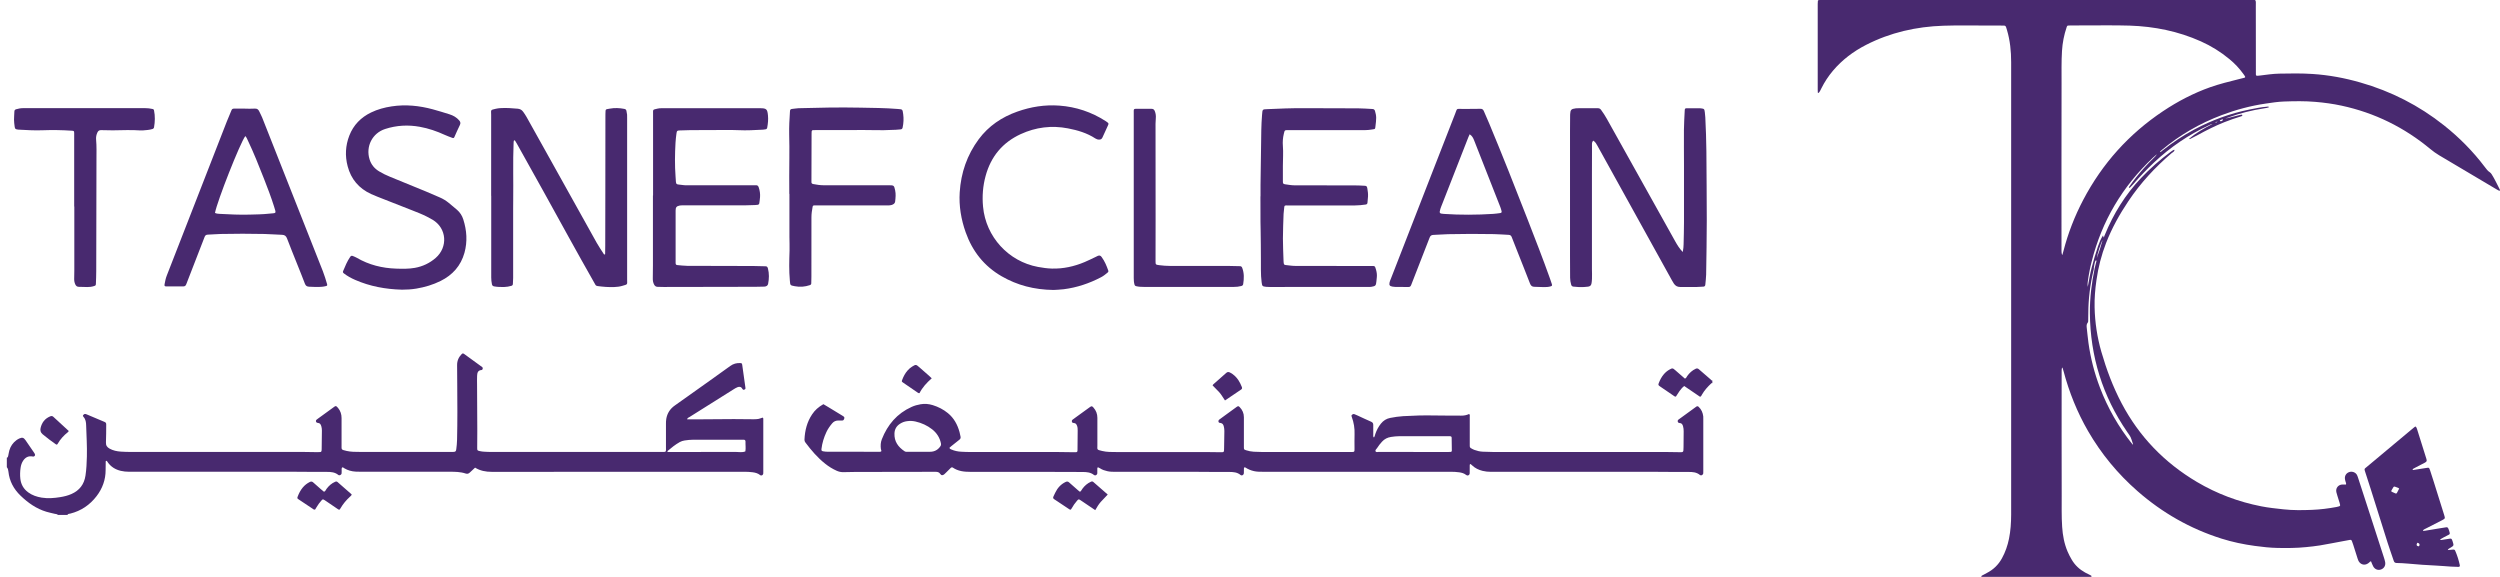 <svg width="208" height="48" viewBox="0 0 208 48" fill="none" xmlns="http://www.w3.org/2000/svg">
<path d="M151.355 0C151.489 0 151.623 0.002 151.757 0.002C163.709 0.002 175.664 0.002 187.616 0.002C187.675 0.048 187.684 0.114 187.686 0.182C187.686 0.316 187.684 0.45 187.684 0.584C187.684 2.388 187.686 4.195 187.689 5.999C187.689 6.32 187.653 6.331 188.029 6.285C188.561 6.219 189.09 6.138 189.626 6.127C190.554 6.107 191.483 6.094 192.408 6.155C193.757 6.243 195.08 6.489 196.378 6.862C198.938 7.593 201.262 8.778 203.345 10.433C204.624 11.45 205.762 12.602 206.746 13.906C206.867 14.066 206.983 14.229 207.159 14.338C207.221 14.378 207.271 14.444 207.311 14.507C207.574 14.918 207.772 15.364 207.996 15.796C208.003 15.809 207.999 15.833 207.992 15.849C207.974 15.882 207.941 15.873 207.917 15.864C207.865 15.84 207.814 15.813 207.766 15.785C206.155 14.83 204.545 13.873 202.934 12.918C202.679 12.767 202.44 12.593 202.211 12.405C200.041 10.6 197.58 9.386 194.818 8.791C194.1 8.636 193.37 8.537 192.634 8.475C191.775 8.401 190.914 8.414 190.055 8.445C189.539 8.462 189.027 8.541 188.517 8.616C187.254 8.8 186.03 9.129 184.839 9.579C183.026 10.264 181.372 11.223 179.882 12.462C179.816 12.517 179.742 12.563 179.702 12.655C179.801 12.65 179.852 12.576 179.913 12.527C180.752 11.86 181.642 11.267 182.589 10.763C184.033 9.996 185.549 9.437 187.152 9.112C187.64 9.013 188.126 8.914 188.622 8.875C188.668 8.87 188.717 8.857 188.759 8.892C188.763 8.897 188.765 8.903 188.776 8.923C188.651 8.976 188.519 8.991 188.389 9.011C187.377 9.167 186.388 9.413 185.423 9.762C185.344 9.79 185.265 9.821 185.188 9.854C185.171 9.86 185.158 9.874 185.162 9.869C185.553 9.77 185.966 9.663 186.379 9.56C186.425 9.549 186.471 9.542 186.52 9.538C186.533 9.538 186.553 9.557 186.559 9.573C186.566 9.588 186.564 9.615 186.553 9.626C186.515 9.672 186.456 9.68 186.401 9.698C185.946 9.841 185.494 9.994 185.05 10.172C184.305 10.471 183.587 10.831 182.884 11.217C182.675 11.331 182.459 11.439 182.249 11.548C182.216 11.566 182.183 11.59 182.128 11.553C182.721 11.046 183.389 10.673 184.077 10.317C183.969 10.324 183.881 10.376 183.789 10.418C182.093 11.206 180.57 12.246 179.208 13.526C178.608 14.09 178.039 14.683 177.503 15.306C177.422 15.401 177.334 15.489 177.248 15.576C177.222 15.603 177.186 15.618 177.154 15.64C177.085 15.572 177.154 15.533 177.178 15.495C177.536 14.975 177.931 14.483 178.353 14.016C178.641 13.695 178.935 13.383 179.247 13.087C179.326 13.01 179.401 12.929 179.456 12.828C179.344 12.927 179.23 13.021 179.122 13.122C176.587 15.511 174.877 18.382 174.027 21.76C173.886 22.315 173.777 22.877 173.702 23.446C173.686 23.567 173.676 23.689 173.702 23.869C173.812 23.294 173.895 22.772 174.029 22.261C174.183 21.67 174.35 21.082 174.55 20.504C174.66 20.191 174.783 19.879 174.965 19.596C175.027 19.637 174.974 19.708 175.025 19.752C175.075 19.734 175.057 19.679 175.077 19.644C175.097 19.611 175.108 19.574 175.123 19.539C175.842 17.778 176.828 16.189 178.14 14.808C178.891 14.016 179.707 13.293 180.585 12.644C180.829 12.464 180.922 12.429 180.915 12.488C180.9 12.631 180.761 12.67 180.673 12.747C179.298 13.919 178.085 15.236 177.079 16.74C176.343 17.837 175.703 18.988 175.224 20.221C174.836 21.222 174.572 22.254 174.423 23.319C174.317 24.067 174.253 24.818 174.271 25.573C174.299 26.831 174.486 28.062 174.833 29.272C175.26 30.753 175.798 32.189 176.519 33.554C177.982 36.329 180.082 38.495 182.78 40.096C184.448 41.084 186.239 41.753 188.139 42.126C188.75 42.247 189.367 42.308 189.985 42.376C190.778 42.464 191.569 42.451 192.362 42.42C193.049 42.392 193.733 42.306 194.409 42.179C194.484 42.166 194.559 42.146 194.631 42.122C194.678 42.106 194.708 42.065 194.697 42.01C194.686 41.955 194.673 41.898 194.656 41.843C194.592 41.632 194.524 41.424 194.46 41.215C194.431 41.123 194.401 41.033 194.383 40.941C194.317 40.611 194.537 40.331 194.875 40.311C194.979 40.304 195.082 40.311 195.189 40.311C195.218 40.201 195.154 40.118 195.137 40.03C195.119 39.946 195.093 39.865 195.093 39.777C195.093 39.525 195.253 39.323 195.506 39.262C195.732 39.207 195.989 39.312 196.097 39.512C196.136 39.586 196.165 39.67 196.191 39.751C196.528 40.785 196.864 41.819 197.2 42.855C197.58 44.025 197.958 45.197 198.336 46.367C198.377 46.494 198.417 46.622 198.443 46.753C198.5 47.034 198.366 47.28 198.112 47.377C197.857 47.473 197.591 47.377 197.452 47.124C197.38 46.993 197.329 46.846 197.272 46.709C197.198 46.696 197.167 46.753 197.13 46.788C197.059 46.857 196.98 46.909 196.89 46.942C196.67 47.023 196.446 46.958 196.297 46.773C196.222 46.681 196.185 46.573 196.15 46.466C196.029 46.084 195.908 45.702 195.787 45.32C195.754 45.221 195.721 45.12 195.682 45.024C195.642 44.925 195.605 44.905 195.508 44.92C195.319 44.951 195.132 44.989 194.943 45.024C194.304 45.142 193.667 45.27 193.028 45.377C192.641 45.441 192.25 45.48 191.861 45.52C191.07 45.601 190.277 45.603 189.481 45.588C188.849 45.575 188.222 45.504 187.598 45.419C186.658 45.291 185.735 45.098 184.83 44.813C182.224 43.99 179.902 42.664 177.846 40.866C176.196 39.424 174.825 37.76 173.728 35.868C172.819 34.296 172.151 32.626 171.685 30.874C171.661 30.782 171.632 30.692 171.604 30.602C171.601 30.593 171.59 30.589 171.579 30.58C171.525 30.666 171.536 30.762 171.529 30.854C171.522 30.94 171.529 31.026 171.529 31.111C171.529 34.474 171.52 37.837 171.533 41.198C171.538 42.076 171.511 42.956 171.571 43.832C171.617 44.541 171.744 45.232 172.023 45.891C172.12 46.119 172.236 46.339 172.362 46.554C172.632 47.021 173.012 47.375 173.482 47.634C173.634 47.717 173.788 47.789 173.941 47.868C173.974 47.886 174.018 47.904 174.016 47.943C174.009 48.009 173.948 47.996 173.904 47.998C173.827 48.002 173.75 47.998 173.676 47.998C170.835 47.998 167.994 47.998 165.153 47.998C165.052 47.998 164.949 47.994 164.848 47.992C164.837 47.912 164.889 47.893 164.927 47.873C165.052 47.803 165.177 47.735 165.305 47.671C165.849 47.394 166.267 46.986 166.561 46.453C166.843 45.939 167.034 45.39 167.15 44.815C167.284 44.157 167.324 43.492 167.328 42.822C167.328 42.745 167.328 42.668 167.328 42.594C167.328 30.119 167.328 17.642 167.328 5.167C167.328 4.265 167.24 3.376 166.983 2.507C166.858 2.081 166.891 2.131 166.478 2.127C165.454 2.118 164.43 2.116 163.408 2.118C162.835 2.118 162.262 2.12 161.688 2.14C159.432 2.215 157.276 2.702 155.259 3.734C154.203 4.274 153.267 4.978 152.498 5.889C152.12 6.337 151.801 6.822 151.54 7.347C151.476 7.474 151.421 7.608 151.324 7.716C151.316 7.727 151.292 7.727 151.274 7.729C151.252 7.729 151.241 7.716 151.241 7.692C151.241 7.615 151.234 7.54 151.234 7.463C151.234 5.084 151.234 2.707 151.234 0.327C151.234 0.241 151.237 0.156 151.248 0.07C151.256 0.011 151.309 0.007 151.357 0.009L151.355 0ZM174.209 22.258C174.218 22.335 174.201 22.41 174.183 22.484C173.902 23.659 173.752 24.849 173.746 26.058C173.746 26.249 173.741 26.44 173.739 26.631C173.739 26.708 173.746 26.785 173.693 26.851C173.596 26.973 173.599 27.116 173.616 27.261C173.665 27.687 173.702 28.117 173.761 28.541C173.941 29.812 174.258 31.047 174.715 32.248C175.365 33.958 176.264 35.523 177.408 36.952C177.424 36.972 177.441 36.998 177.472 36.968C177.241 36.261 177.312 36.419 176.987 35.945C174.934 32.962 173.908 29.66 173.878 26.045C173.867 24.778 174.027 23.532 174.282 22.296C174.33 22.105 174.379 21.916 174.425 21.725C174.431 21.699 174.423 21.663 174.392 21.663C174.372 21.663 174.341 21.692 174.332 21.714C174.26 21.89 174.247 22.078 174.207 22.263L174.209 22.258ZM171.586 21.213C171.621 21.086 171.652 20.987 171.678 20.889C172.061 19.402 172.614 17.982 173.326 16.626C174.915 13.605 177.127 11.142 179.968 9.248C181.196 8.429 182.497 7.749 183.892 7.255C184.659 6.985 185.448 6.792 186.234 6.594C186.392 6.555 186.548 6.517 186.706 6.476C186.816 6.447 186.825 6.416 186.761 6.315C186.726 6.258 186.687 6.203 186.647 6.151C186.315 5.69 185.929 5.281 185.491 4.921C184.766 4.32 183.973 3.826 183.114 3.442C181.231 2.599 179.247 2.199 177.191 2.131C176.56 2.112 175.93 2.109 175.297 2.109C174.313 2.109 173.326 2.114 172.342 2.118C172.276 2.118 172.208 2.118 172.142 2.123C171.993 2.129 171.993 2.129 171.942 2.272C171.727 2.909 171.599 3.563 171.558 4.232C171.503 5.119 171.525 6.008 171.522 6.897C171.511 11.483 171.516 16.068 171.516 20.654C171.516 20.73 171.511 20.807 171.516 20.882C171.525 20.985 171.516 21.09 171.577 21.218L171.586 21.213ZM174.937 19.969C174.783 20.224 174.502 21.106 174.453 21.475C174.647 20.959 174.789 20.496 174.937 19.969ZM184.496 10.106C184.435 10.133 184.373 10.159 184.283 10.196C184.402 10.216 184.459 10.165 184.496 10.106ZM184.949 9.972C184.949 9.972 184.949 9.948 184.947 9.946C184.931 9.937 184.911 9.922 184.898 9.926C184.846 9.942 184.795 9.964 184.744 9.986C184.712 10.001 184.676 10.027 184.701 10.067C184.709 10.082 184.749 10.086 184.775 10.086C184.857 10.086 184.911 10.04 184.949 9.972Z" fill="#48296F"/>
<path d="M200.948 35.478C201.05 35.529 201.072 35.622 201.103 35.714C201.287 36.308 201.476 36.902 201.662 37.496C201.734 37.723 201.81 37.951 201.877 38.182C201.927 38.355 201.91 38.397 201.758 38.489C201.669 38.542 201.573 38.584 201.48 38.633C201.287 38.732 201.092 38.831 200.901 38.935C200.838 38.971 200.764 38.995 200.723 39.068C200.753 39.127 200.803 39.101 200.842 39.094C201.179 39.043 201.515 38.993 201.849 38.937C202.09 38.898 202.099 38.893 202.181 39.127C202.285 39.425 202.379 39.728 202.472 40.03C202.769 40.971 203.064 41.911 203.357 42.854C203.444 43.134 203.44 43.145 203.19 43.278C202.754 43.505 202.313 43.724 201.875 43.951C201.775 44.002 201.667 44.039 201.589 44.125C201.6 44.189 201.645 44.163 201.673 44.165C201.702 44.167 201.73 44.163 201.758 44.158C202.157 44.092 202.559 44.026 202.958 43.96C203.145 43.929 203.331 43.902 203.518 43.871C203.605 43.856 203.663 43.887 203.698 43.971C203.72 44.024 203.744 44.077 203.761 44.132C203.876 44.483 203.833 44.434 203.585 44.569C203.399 44.673 203.199 44.757 203.025 44.876C203.04 44.949 203.086 44.931 203.116 44.927C203.351 44.891 203.583 44.854 203.815 44.818C203.935 44.801 203.967 44.818 204.015 44.924C204.034 44.969 204.05 45.013 204.063 45.059C204.167 45.395 204.167 45.392 203.878 45.573C203.802 45.622 203.702 45.644 203.655 45.766C203.817 45.75 203.965 45.739 204.11 45.724C204.184 45.717 204.236 45.741 204.269 45.814C204.438 46.2 204.564 46.602 204.655 47.015C204.677 47.112 204.638 47.165 204.54 47.165C204.332 47.165 204.126 47.154 203.917 47.141C203.522 47.117 203.127 47.077 202.73 47.059C201.927 47.024 201.129 46.964 200.33 46.891C200.02 46.863 199.709 46.845 199.397 46.841C199.256 46.838 199.195 46.774 199.156 46.653C198.989 46.154 198.809 45.657 198.65 45.156C198.177 43.668 197.713 42.178 197.244 40.69C197.092 40.207 196.936 39.723 196.777 39.242C196.695 38.993 196.717 39.015 196.877 38.88C197.643 38.24 198.409 37.6 199.175 36.959C199.716 36.509 200.254 36.056 200.794 35.606C200.844 35.564 200.899 35.527 200.948 35.487V35.478ZM199.614 40.646C199.573 40.62 199.551 40.597 199.527 40.591C199.097 40.443 199.225 40.392 198.978 40.79C198.937 40.856 198.948 40.893 199.013 40.924C199.106 40.968 199.202 41.006 199.295 41.05C199.36 41.081 199.403 41.052 199.432 40.997C199.488 40.889 199.544 40.779 199.612 40.648L199.614 40.646ZM201.144 45.152C201.124 45.174 201.107 45.185 201.098 45.2C201.031 45.35 201.053 45.404 201.194 45.45C201.209 45.454 201.231 45.456 201.244 45.45C201.32 45.41 201.33 45.264 201.259 45.214C201.222 45.187 201.179 45.172 201.142 45.152H201.144Z" fill="#48296F"/>
<path d="M6.172 17.179C6.172 15.208 6.172 13.237 6.172 11.264C6.172 11.203 6.172 11.142 6.172 11.084C6.167 10.893 6.161 10.888 5.965 10.874C5.151 10.819 4.334 10.808 3.518 10.838C2.858 10.863 2.199 10.822 1.539 10.786C1.515 10.786 1.493 10.78 1.468 10.777C1.283 10.752 1.247 10.725 1.219 10.531C1.192 10.341 1.17 10.15 1.167 9.956C1.167 9.73 1.189 9.5 1.197 9.274C1.2 9.174 1.247 9.119 1.338 9.091C1.534 9.033 1.733 8.997 1.94 8.997C3.308 9.003 4.677 8.997 6.045 8.997C8.051 8.997 10.054 8.997 12.06 8.997C12.278 8.997 12.491 9.019 12.703 9.069C12.769 9.086 12.805 9.124 12.816 9.191C12.91 9.658 12.899 10.122 12.816 10.589C12.802 10.669 12.755 10.711 12.678 10.736C12.424 10.813 12.159 10.827 11.897 10.849C11.825 10.855 11.754 10.857 11.682 10.852C10.915 10.794 10.148 10.838 9.378 10.844C9.055 10.844 8.73 10.838 8.407 10.827C8.25 10.822 8.161 10.896 8.101 11.029C8.012 11.22 7.977 11.416 7.996 11.626C8.046 12.165 8.026 12.707 8.026 13.248C8.023 16.35 8.015 19.451 8.007 22.552C8.007 22.9 7.993 23.249 7.979 23.597C7.974 23.743 7.957 23.757 7.822 23.801C7.637 23.862 7.447 23.884 7.254 23.882C7.025 23.882 6.798 23.862 6.569 23.865C6.412 23.865 6.324 23.79 6.263 23.66C6.197 23.517 6.169 23.365 6.172 23.204C6.178 22.964 6.183 22.723 6.183 22.483C6.183 20.717 6.183 18.948 6.183 17.181H6.172V17.179Z" fill="#48296F"/>
<path d="M0.557 38.083C0.648 38.075 0.667 38.003 0.681 37.934C0.714 37.782 0.736 37.624 0.777 37.475C0.877 37.13 1.07 36.845 1.36 36.629C1.437 36.571 1.52 36.521 1.605 36.483C1.853 36.372 1.969 36.405 2.124 36.626C2.364 36.972 2.601 37.318 2.838 37.666C2.872 37.715 2.902 37.768 2.916 37.826C2.938 37.912 2.83 38.006 2.745 37.986C2.402 37.909 2.127 38.025 1.922 38.335C1.807 38.509 1.746 38.705 1.715 38.907C1.669 39.216 1.658 39.529 1.693 39.841C1.749 40.308 1.964 40.681 2.342 40.961C2.678 41.209 3.062 41.336 3.47 41.403C3.986 41.486 4.499 41.444 5.013 41.361C5.333 41.309 5.647 41.234 5.945 41.101C6.613 40.806 7.002 40.297 7.112 39.57C7.192 39.045 7.214 38.517 7.228 37.989C7.25 37.124 7.195 36.259 7.168 35.394C7.159 35.137 7.134 34.891 6.95 34.689C6.908 34.645 6.875 34.589 6.925 34.529C6.972 34.473 7.03 34.429 7.11 34.443C7.145 34.448 7.179 34.462 7.212 34.476C7.708 34.686 8.205 34.902 8.704 35.106C8.817 35.153 8.837 35.219 8.837 35.327C8.829 35.819 8.84 36.314 8.815 36.806C8.801 37.066 8.914 37.212 9.118 37.326C9.408 37.486 9.725 37.552 10.051 37.575C10.338 37.594 10.627 37.602 10.914 37.602C15.696 37.602 20.475 37.602 25.256 37.602C25.64 37.602 26.023 37.613 26.41 37.619C26.492 37.619 26.578 37.619 26.661 37.608C26.71 37.602 26.744 37.563 26.752 37.511C26.76 37.464 26.763 37.417 26.763 37.367C26.768 36.85 26.777 36.334 26.782 35.817C26.782 35.695 26.766 35.576 26.733 35.46C26.688 35.311 26.622 35.192 26.445 35.186C26.412 35.186 26.377 35.17 26.346 35.153C26.277 35.112 26.263 34.985 26.321 34.932C26.357 34.899 26.396 34.874 26.434 34.844C26.873 34.526 27.312 34.211 27.748 33.89C27.911 33.771 27.949 33.724 28.129 33.945C28.327 34.186 28.418 34.465 28.418 34.78C28.418 35.465 28.418 36.151 28.418 36.837C28.418 36.883 28.418 36.933 28.418 36.98C28.427 37.417 28.338 37.403 28.843 37.519C29.199 37.599 29.558 37.599 29.919 37.599C32.069 37.602 34.221 37.599 36.37 37.599C36.814 37.599 37.259 37.599 37.703 37.599C37.888 37.599 37.94 37.558 37.962 37.376C37.995 37.113 38.023 36.85 38.028 36.585C38.064 35.045 38.056 33.506 38.042 31.966C38.037 31.438 38.034 30.908 38.031 30.38C38.028 30.023 38.155 29.725 38.404 29.47C38.481 29.39 38.528 29.385 38.624 29.454C39.121 29.813 39.618 30.172 40.111 30.535C40.205 30.604 40.175 30.775 40.059 30.786C39.745 30.814 39.706 31.032 39.695 31.27C39.684 31.521 39.689 31.776 39.692 32.027C39.698 33.301 39.706 34.575 39.711 35.852C39.711 36.322 39.703 36.789 39.703 37.259C39.703 37.483 39.706 37.483 39.938 37.536C40.15 37.586 40.368 37.583 40.583 37.597C40.702 37.605 40.823 37.602 40.945 37.602C45.616 37.602 50.29 37.602 54.961 37.602C55.477 37.602 55.405 37.649 55.408 37.165C55.411 36.541 55.408 35.913 55.408 35.289C55.408 35.145 55.408 34.998 55.433 34.858C55.51 34.385 55.75 34.014 56.148 33.735C57.13 33.044 58.107 32.345 59.086 31.648C59.643 31.25 60.203 30.855 60.755 30.452C61.012 30.264 61.291 30.189 61.6 30.208C61.71 30.214 61.735 30.236 61.754 30.363C61.826 30.875 61.898 31.386 61.969 31.9C61.989 32.03 62.008 32.163 62.025 32.292C62.03 32.345 62.005 32.384 61.958 32.406C61.9 32.433 61.834 32.45 61.795 32.392C61.735 32.301 61.68 32.201 61.561 32.187C61.423 32.171 61.304 32.234 61.188 32.298C61.147 32.32 61.106 32.348 61.064 32.373C59.834 33.144 58.603 33.918 57.373 34.692C57.295 34.739 57.191 34.764 57.166 34.891C57.37 34.891 57.571 34.891 57.77 34.891C58.863 34.882 59.955 34.871 61.048 34.868C61.6 34.868 62.151 34.88 62.706 34.882C62.839 34.882 62.971 34.877 63.101 34.855C63.217 34.833 63.327 34.783 63.446 34.744C63.526 34.783 63.506 34.86 63.506 34.929C63.506 36.372 63.506 37.815 63.506 39.261C63.506 39.308 63.506 39.357 63.503 39.404C63.487 39.534 63.343 39.609 63.241 39.526C63.056 39.374 62.839 39.321 62.609 39.291C62.383 39.261 62.154 39.252 61.928 39.252C54.925 39.252 47.923 39.252 40.92 39.258C40.412 39.258 39.946 39.169 39.527 38.907C39.38 39.042 39.24 39.172 39.102 39.302C39 39.399 38.9 39.449 38.748 39.399C38.31 39.252 37.855 39.249 37.397 39.249C34.935 39.255 32.471 39.252 30.01 39.249C29.867 39.249 29.723 39.249 29.577 39.239C29.249 39.219 28.94 39.133 28.656 38.965C28.598 38.929 28.545 38.865 28.46 38.893C28.399 38.99 28.435 39.1 28.427 39.205C28.421 39.266 28.427 39.327 28.421 39.385C28.404 39.509 28.242 39.592 28.148 39.515C27.866 39.283 27.535 39.261 27.196 39.261C26.465 39.258 25.731 39.258 25 39.255C24.843 39.255 24.688 39.249 24.531 39.249C19.931 39.249 15.329 39.249 10.729 39.249C10.501 39.249 10.277 39.227 10.051 39.175C9.601 39.067 9.231 38.843 8.964 38.459C8.931 38.412 8.909 38.351 8.842 38.337C8.782 38.359 8.795 38.412 8.795 38.456C8.79 38.672 8.784 38.89 8.787 39.106C8.79 39.918 8.522 40.645 8.034 41.281C7.477 42.008 6.751 42.503 5.857 42.729C5.771 42.752 5.658 42.732 5.609 42.84H4.817C4.745 42.76 4.643 42.771 4.552 42.749C4.32 42.691 4.083 42.647 3.857 42.577C3.023 42.326 2.334 41.839 1.713 41.242C1.139 40.69 0.783 40.032 0.7 39.233C0.686 39.1 0.661 38.973 0.568 38.871V38.078L0.557 38.083ZM55.524 37.53C55.532 37.555 55.543 37.58 55.552 37.605H55.907C57.684 37.605 59.461 37.608 61.238 37.602C61.495 37.602 61.76 37.663 62.014 37.555C62.063 37.282 62.014 37.005 62.025 36.731C62.025 36.72 62.025 36.707 62.019 36.696C62.008 36.626 61.964 36.59 61.898 36.588C61.815 36.582 61.729 36.585 61.647 36.585C60.325 36.585 59.003 36.585 57.684 36.585C57.444 36.585 57.204 36.61 56.967 36.646C56.824 36.668 56.686 36.707 56.559 36.779C56.181 36.989 55.852 37.259 55.524 37.536V37.53Z" fill="#48296F"/>
<path d="M142.469 31.878C142.434 31.859 142.406 31.87 142.378 31.897C142.08 32.176 141.805 32.478 141.6 32.837C141.567 32.898 141.545 32.972 141.446 33.014C141.015 32.721 140.571 32.42 140.127 32.116C139.812 32.362 139.636 32.691 139.434 32.997C139.332 33.008 139.274 32.942 139.208 32.898C138.841 32.649 138.474 32.398 138.107 32.146C137.958 32.044 137.953 32.016 138.019 31.848C138.121 31.59 138.251 31.347 138.433 31.134C138.568 30.977 138.723 30.847 138.905 30.747C139.147 30.615 139.164 30.615 139.377 30.797C139.65 31.032 139.92 31.27 140.185 31.502C140.301 31.463 140.326 31.358 140.378 31.284C140.563 31.027 140.789 30.817 141.082 30.681C141.181 30.634 141.261 30.648 141.344 30.72C141.669 31.005 141.995 31.287 142.323 31.568C142.365 31.604 142.395 31.668 142.467 31.657V31.872L142.469 31.878Z" fill="#48296F"/>
<path d="M114.316 36.397C114.382 36.303 114.396 36.195 114.429 36.099C114.537 35.789 114.686 35.504 114.892 35.247C115.097 34.993 115.351 34.83 115.673 34.769C116.026 34.703 116.382 34.645 116.744 34.625C117.607 34.573 118.471 34.548 119.335 34.567C120.08 34.584 120.825 34.573 121.57 34.581C121.801 34.584 122.022 34.545 122.232 34.443C122.315 34.517 122.284 34.606 122.284 34.681C122.284 35.413 122.284 36.148 122.284 36.881C122.284 36.964 122.284 37.049 122.284 37.132C122.284 37.196 122.317 37.251 122.37 37.282C122.464 37.334 122.557 37.392 122.657 37.428C122.883 37.511 123.117 37.569 123.357 37.58C123.644 37.594 123.934 37.605 124.221 37.605C128.989 37.605 133.759 37.605 138.527 37.605C138.9 37.605 139.272 37.616 139.645 37.621C139.727 37.621 139.813 37.621 139.896 37.621C140.009 37.616 140.047 37.58 140.059 37.472C140.067 37.375 140.07 37.279 140.07 37.185C140.075 36.751 140.075 36.32 140.081 35.886C140.081 35.739 140.07 35.598 140.028 35.457C139.984 35.305 139.912 35.195 139.733 35.195C139.711 35.195 139.686 35.186 139.664 35.178C139.576 35.134 139.554 34.998 139.623 34.932C139.631 34.924 139.642 34.918 139.65 34.91C140.147 34.551 140.641 34.191 141.137 33.829C141.212 33.777 141.273 33.799 141.33 33.851C141.559 34.067 141.675 34.338 141.711 34.647C141.719 34.73 141.714 34.816 141.714 34.899C141.714 36.306 141.714 37.713 141.714 39.122C141.714 39.205 141.719 39.291 141.711 39.374C141.697 39.518 141.532 39.603 141.422 39.509C141.148 39.285 140.828 39.266 140.503 39.266C139.772 39.261 139.038 39.263 138.306 39.261C138.149 39.261 137.995 39.255 137.837 39.255C133.238 39.255 128.636 39.255 124.036 39.255C123.807 39.255 123.584 39.233 123.357 39.178C123.024 39.097 122.726 38.954 122.477 38.716C122.436 38.675 122.389 38.639 122.35 38.603C122.262 38.633 122.284 38.702 122.281 38.758C122.279 38.962 122.284 39.166 122.279 39.371C122.273 39.537 122.108 39.617 121.978 39.512C121.81 39.379 121.619 39.327 121.415 39.297C121.175 39.263 120.938 39.252 120.698 39.252C115.486 39.252 110.271 39.252 105.059 39.252C104.819 39.252 104.579 39.252 104.342 39.2C104.079 39.142 103.839 39.042 103.616 38.896C103.555 38.857 103.497 38.893 103.495 38.965C103.492 39.097 103.495 39.23 103.489 39.363C103.481 39.515 103.323 39.609 103.21 39.515C102.937 39.288 102.617 39.269 102.292 39.266C101.56 39.261 100.826 39.263 100.095 39.261C99.938 39.261 99.784 39.255 99.626 39.255C97.356 39.255 95.085 39.255 92.817 39.255C92.588 39.255 92.361 39.255 92.135 39.203C91.923 39.153 91.716 39.092 91.534 38.97C91.274 38.799 91.296 38.912 91.296 39.122C91.296 39.205 91.299 39.291 91.296 39.374C91.285 39.52 91.128 39.606 91.01 39.512C90.736 39.294 90.416 39.272 90.088 39.269C89.343 39.263 88.601 39.263 87.856 39.263C87.676 39.263 87.494 39.258 87.315 39.258C85.116 39.258 82.92 39.252 80.721 39.258C80.207 39.258 79.714 39.203 79.278 38.907C79.203 38.857 79.142 38.89 79.087 38.945C78.969 39.064 78.85 39.183 78.729 39.302C78.676 39.352 78.626 39.404 78.574 39.451C78.447 39.562 78.32 39.573 78.235 39.437C78.133 39.277 77.997 39.255 77.837 39.255C77.741 39.255 77.644 39.255 77.55 39.255C75.412 39.258 73.274 39.261 71.135 39.266C70.813 39.266 70.487 39.272 70.164 39.283C69.966 39.288 69.784 39.244 69.607 39.164C69.265 39.012 68.95 38.816 68.658 38.583C68.02 38.08 67.499 37.467 67.016 36.823C66.955 36.742 66.928 36.657 66.933 36.554C66.969 35.808 67.146 35.106 67.565 34.479C67.805 34.119 68.084 33.871 68.506 33.627C68.63 33.702 68.765 33.779 68.898 33.86C69.309 34.108 69.72 34.357 70.128 34.609C70.264 34.692 70.28 34.744 70.225 34.871C70.195 34.94 70.153 34.993 70.065 34.987C69.957 34.982 69.85 34.987 69.739 34.987C69.535 34.987 69.37 35.065 69.237 35.222C69.05 35.443 68.884 35.678 68.76 35.941C68.55 36.389 68.404 36.859 68.346 37.353C68.332 37.48 68.357 37.525 68.49 37.55C68.619 37.572 68.752 37.586 68.884 37.586C69.411 37.588 69.941 37.586 70.471 37.586C71.323 37.586 72.176 37.588 73.028 37.588C73.122 37.588 73.221 37.608 73.312 37.563C73.357 37.489 73.301 37.428 73.29 37.362C73.254 37.083 73.266 36.806 73.37 36.544C73.848 35.33 74.637 34.401 75.843 33.857C76.085 33.746 76.339 33.677 76.601 33.633C76.938 33.575 77.275 33.605 77.6 33.705C78.064 33.849 78.491 34.064 78.867 34.374C79.369 34.785 79.661 35.327 79.832 35.944C79.868 36.071 79.887 36.201 79.918 36.331C79.94 36.436 79.909 36.513 79.824 36.582C79.595 36.759 79.371 36.941 79.148 37.121C79.093 37.165 79.04 37.215 78.993 37.257C79.018 37.353 79.096 37.373 79.159 37.4C79.416 37.511 79.686 37.569 79.962 37.583C80.227 37.597 80.489 37.608 80.754 37.608C83.179 37.608 85.607 37.608 88.032 37.608C88.441 37.608 88.849 37.619 89.257 37.624C89.34 37.624 89.426 37.624 89.508 37.624C89.591 37.624 89.644 37.588 89.647 37.497C89.647 37.461 89.649 37.425 89.649 37.389C89.655 36.872 89.66 36.355 89.663 35.839C89.663 35.695 89.663 35.548 89.605 35.413C89.558 35.294 89.492 35.2 89.349 35.197C89.313 35.197 89.274 35.189 89.244 35.175C89.166 35.134 89.15 34.987 89.219 34.932C89.313 34.857 89.412 34.788 89.508 34.719C89.897 34.437 90.284 34.153 90.676 33.873C90.816 33.771 90.861 33.777 90.976 33.909C91.192 34.153 91.302 34.434 91.302 34.763C91.299 35.521 91.299 36.278 91.302 37.038C91.302 37.425 91.227 37.409 91.702 37.522C92.091 37.616 92.488 37.61 92.886 37.61C95.347 37.613 97.811 37.61 100.272 37.61C100.669 37.61 101.064 37.624 101.461 37.624C101.856 37.624 101.839 37.66 101.845 37.265C101.85 36.795 101.861 36.328 101.867 35.858C101.867 35.797 101.861 35.739 101.856 35.678C101.853 35.642 101.845 35.606 101.839 35.571C101.809 35.369 101.748 35.206 101.494 35.184C101.359 35.172 101.329 34.998 101.439 34.913C101.61 34.78 101.787 34.656 101.963 34.529C102.275 34.302 102.584 34.075 102.896 33.851C103.006 33.774 103.05 33.777 103.141 33.871C103.37 34.106 103.492 34.385 103.492 34.714C103.492 35.206 103.492 35.7 103.492 36.192C103.492 36.53 103.492 36.867 103.492 37.204C103.492 37.395 103.5 37.403 103.677 37.461C103.884 37.528 104.093 37.572 104.311 37.583C104.562 37.594 104.816 37.608 105.067 37.608C107.47 37.608 109.871 37.608 112.274 37.608C112.31 37.608 112.346 37.608 112.382 37.608C112.713 37.61 112.696 37.602 112.696 37.29C112.696 36.906 112.685 36.519 112.699 36.134C112.718 35.634 112.638 35.153 112.467 34.686C112.445 34.628 112.42 34.573 112.475 34.523C112.539 34.462 112.608 34.421 112.702 34.465C112.779 34.501 112.856 34.531 112.934 34.564C113.314 34.739 113.695 34.921 114.079 35.087C114.211 35.145 114.258 35.225 114.255 35.363C114.25 35.629 114.252 35.891 114.255 36.157C114.255 36.234 114.228 36.32 114.31 36.4L114.316 36.397ZM76.585 37.588H77.377C77.746 37.588 78.035 37.434 78.243 37.124C78.295 37.047 78.306 36.977 78.287 36.889C78.188 36.411 77.939 36.024 77.559 35.722C77.148 35.399 76.678 35.186 76.171 35.07C75.936 35.015 75.696 35.009 75.456 35.043C75.249 35.07 75.062 35.142 74.888 35.253C74.593 35.438 74.435 35.703 74.419 36.057C74.391 36.731 74.728 37.193 75.263 37.547C75.351 37.605 75.448 37.591 75.542 37.591C75.889 37.591 76.237 37.591 76.585 37.591V37.588ZM117.599 37.608C118.535 37.608 119.47 37.608 120.402 37.608C120.499 37.608 120.593 37.608 120.689 37.599C120.761 37.597 120.794 37.55 120.792 37.48C120.789 37.132 120.786 36.784 120.778 36.436C120.778 36.325 120.742 36.3 120.618 36.292C120.571 36.292 120.521 36.292 120.474 36.292C119.119 36.292 117.765 36.292 116.413 36.292C116.184 36.292 115.958 36.32 115.734 36.353C115.442 36.397 115.19 36.521 114.986 36.745C114.832 36.914 114.691 37.093 114.57 37.284C114.514 37.37 114.388 37.45 114.454 37.561C114.503 37.644 114.63 37.599 114.721 37.599C115.679 37.599 116.639 37.599 117.596 37.599L117.599 37.608Z" fill="#48296F"/>
<path d="M140.006 20.96C140.056 20.711 140.072 20.523 140.075 20.335C140.089 19.722 140.108 19.108 140.108 18.497C140.114 16.922 140.108 15.346 140.108 13.771C140.108 12.784 140.094 11.8 140.103 10.813C140.108 10.271 140.144 9.732 140.169 9.193C140.177 9.028 140.202 9.008 140.362 9.005C140.699 9.003 141.035 9.005 141.372 9.005C141.419 9.005 141.468 9.005 141.515 9.014C141.791 9.05 141.805 9.063 141.841 9.34C141.857 9.484 141.874 9.627 141.882 9.771C141.924 10.708 141.965 11.645 141.971 12.582C141.982 14.506 142.004 16.43 142.004 18.353C142.004 19.857 141.973 21.358 141.951 22.862C141.946 23.138 141.904 23.412 141.882 23.688C141.874 23.788 141.819 23.843 141.722 23.848C141.543 23.859 141.364 23.873 141.184 23.876C140.715 23.876 140.249 23.87 139.78 23.876C139.554 23.876 139.388 23.776 139.267 23.597C139.206 23.508 139.153 23.412 139.101 23.318C137.043 19.597 134.982 15.877 132.923 12.156C132.832 11.991 132.747 11.816 132.562 11.7C132.474 11.783 132.452 11.883 132.452 11.988C132.452 12.181 132.454 12.372 132.454 12.566C132.454 13.24 132.449 13.912 132.449 14.586C132.449 17.184 132.449 19.78 132.449 22.378C132.449 22.654 132.468 22.931 132.452 23.207C132.416 23.834 132.377 23.848 131.781 23.881C131.494 23.898 131.204 23.881 130.917 23.848C130.81 23.837 130.749 23.788 130.719 23.677C130.666 23.489 130.633 23.304 130.633 23.11C130.633 22.472 130.625 21.836 130.625 21.198C130.625 17.784 130.625 14.368 130.625 10.954C130.625 10.52 130.631 10.089 130.633 9.655C130.633 9.608 130.633 9.558 130.636 9.511C130.655 9.133 130.722 9.063 131.1 9.014C131.146 9.008 131.196 9.005 131.243 9.005C131.809 9.005 132.372 9.005 132.937 9.003C133.056 9.003 133.136 9.041 133.208 9.141C133.379 9.373 133.536 9.614 133.677 9.865C135.31 12.792 136.943 15.719 138.577 18.644C138.847 19.127 139.112 19.611 139.385 20.092C139.551 20.382 139.719 20.672 140.006 20.968V20.96Z" fill="#48296F"/>
<path d="M40.864 16.289C40.864 14.039 40.864 11.789 40.864 9.542C40.864 9.152 40.773 9.152 41.251 9.05C41.367 9.025 41.488 9.006 41.607 8.997C42.1 8.967 42.589 8.995 43.08 9.044C43.262 9.064 43.403 9.136 43.508 9.276C43.615 9.42 43.717 9.569 43.806 9.727C44.429 10.838 45.047 11.949 45.668 13.063C46.995 15.446 48.319 17.831 49.652 20.211C49.834 20.534 50.047 20.841 50.248 21.156C50.256 21.17 50.29 21.176 50.309 21.173C50.339 21.173 50.347 21.151 50.347 21.123C50.347 20.894 50.356 20.667 50.356 20.438C50.358 18.959 50.361 17.48 50.364 15.999C50.364 13.917 50.367 11.836 50.37 9.757C50.37 9.661 50.37 9.564 50.372 9.47C50.392 9.053 50.342 9.111 50.734 9.039C51.139 8.964 51.545 8.981 51.95 9.061C52.047 9.08 52.099 9.13 52.119 9.221C52.138 9.326 52.163 9.434 52.174 9.539C52.182 9.633 52.177 9.733 52.177 9.827C52.177 14.302 52.177 18.776 52.177 23.249C52.177 23.707 52.257 23.641 51.746 23.791C51.539 23.851 51.324 23.871 51.106 23.882C50.637 23.901 50.171 23.862 49.707 23.799C49.63 23.788 49.572 23.757 49.536 23.688C49.495 23.614 49.453 23.542 49.412 23.47C47.997 20.985 46.628 18.475 45.243 15.971C44.498 14.625 43.748 13.284 42.997 11.941C42.95 11.858 42.901 11.775 42.848 11.695C42.84 11.681 42.804 11.673 42.788 11.678C42.771 11.684 42.749 11.709 42.746 11.725C42.735 11.772 42.732 11.819 42.732 11.869C42.705 12.687 42.688 13.503 42.699 14.321C42.708 15.067 42.702 15.813 42.699 16.557C42.699 16.822 42.694 17.085 42.694 17.35C42.694 19.274 42.694 21.198 42.694 23.124C42.694 23.293 42.68 23.462 42.672 23.627C42.669 23.707 42.625 23.76 42.545 23.782C42.346 23.837 42.147 23.876 41.943 23.879C41.667 23.882 41.391 23.879 41.118 23.829C41.011 23.81 40.95 23.757 40.928 23.647C40.889 23.459 40.87 23.268 40.87 23.075C40.87 20.814 40.87 18.553 40.87 16.292L40.864 16.289Z" fill="#48296F"/>
<path d="M54.335 16.264C54.335 14.014 54.335 11.764 54.335 9.517C54.335 9.069 54.288 9.141 54.727 9.033C54.829 9.008 54.942 9.003 55.047 9.003C57.773 9.003 60.499 9.003 63.227 9.003C63.768 9.003 63.846 9.075 63.895 9.605C63.928 9.942 63.895 10.277 63.834 10.611C63.821 10.691 63.782 10.744 63.702 10.758C63.63 10.769 63.561 10.786 63.49 10.788C62.805 10.821 62.124 10.866 61.437 10.83C61.064 10.81 60.692 10.816 60.319 10.816C59.359 10.816 58.399 10.821 57.436 10.827C57.149 10.827 56.859 10.841 56.572 10.852C56.338 10.86 56.313 10.88 56.28 11.12C56.247 11.369 56.217 11.62 56.203 11.872C56.15 12.809 56.136 13.749 56.206 14.683C56.266 15.495 56.156 15.288 56.912 15.407C57.017 15.424 57.127 15.412 57.235 15.412C59.036 15.412 60.838 15.412 62.64 15.412C62.722 15.412 62.808 15.418 62.891 15.412C63.02 15.404 63.084 15.465 63.125 15.587C63.216 15.852 63.255 16.126 63.236 16.402C63.225 16.571 63.197 16.736 63.175 16.902C63.164 16.985 63.112 17.029 63.034 17.041C62.963 17.052 62.891 17.057 62.819 17.06C62.532 17.071 62.242 17.085 61.956 17.085C60.623 17.085 59.29 17.085 57.955 17.085C57.582 17.085 57.21 17.082 56.837 17.085C56.741 17.085 56.644 17.085 56.55 17.101C56.288 17.154 56.211 17.248 56.211 17.519C56.211 18.939 56.211 20.357 56.211 21.778C56.211 21.814 56.211 21.85 56.211 21.886C56.219 22.005 56.247 22.043 56.355 22.055C56.63 22.079 56.904 22.115 57.179 22.118C59.017 22.126 60.855 22.126 62.692 22.132C63.015 22.132 63.341 22.148 63.663 22.154C63.785 22.154 63.851 22.176 63.892 22.334C64.003 22.762 63.992 23.191 63.906 23.622C63.881 23.749 63.771 23.834 63.614 23.846C63.41 23.857 63.205 23.859 63.001 23.859C62.413 23.862 61.823 23.865 61.235 23.865C59.23 23.868 57.224 23.873 55.218 23.876C55.049 23.876 54.881 23.865 54.713 23.865C54.575 23.865 54.489 23.796 54.426 23.683C54.335 23.519 54.31 23.345 54.313 23.16C54.318 22.801 54.324 22.439 54.324 22.079C54.324 20.142 54.324 18.207 54.324 16.269L54.335 16.264Z" fill="#48296F"/>
<path d="M104.876 16.333C104.876 16.009 104.874 15.683 104.876 15.36C104.896 13.845 104.915 12.331 104.94 10.816C104.948 10.396 104.97 9.976 105.003 9.555C105.042 9.063 105.028 9.102 105.478 9.08C106.46 9.033 107.445 8.997 108.43 9C109.956 9 111.482 9.003 113.005 9.014C113.399 9.014 113.797 9.052 114.191 9.069C114.307 9.075 114.365 9.127 114.398 9.229C114.456 9.415 114.495 9.6 114.498 9.796C114.5 10.014 114.47 10.227 114.445 10.443C114.406 10.786 114.434 10.722 114.103 10.78C113.758 10.841 113.408 10.827 113.06 10.827C111.176 10.827 109.288 10.827 107.404 10.827C107.332 10.827 107.26 10.827 107.189 10.827C106.863 10.821 106.888 10.838 106.813 11.139C106.733 11.468 106.709 11.805 106.736 12.143C106.78 12.695 106.736 13.248 106.736 13.801C106.736 14.235 106.736 14.666 106.736 15.1C106.736 15.277 106.761 15.307 106.938 15.335C107.211 15.377 107.481 15.421 107.76 15.421C109.382 15.418 111.002 15.421 112.624 15.424C112.925 15.424 113.226 15.437 113.524 15.454C113.692 15.462 113.73 15.498 113.761 15.667C113.799 15.891 113.833 16.12 113.819 16.349C113.808 16.518 113.788 16.684 113.775 16.853C113.766 16.949 113.728 17.005 113.623 17.018C113.325 17.06 113.03 17.093 112.726 17.093C110.9 17.09 109.076 17.093 107.249 17.093C106.811 17.093 106.874 17.046 106.827 17.469C106.816 17.577 106.797 17.684 106.794 17.792C106.772 18.478 106.739 19.163 106.739 19.846C106.739 20.471 106.772 21.095 106.791 21.72C106.791 21.767 106.797 21.817 106.802 21.864C106.819 21.999 106.846 22.041 106.973 22.052C107.235 22.077 107.495 22.124 107.762 22.124C109.804 22.124 111.846 22.129 113.888 22.132C113.959 22.132 114.031 22.132 114.103 22.132C114.384 22.132 114.39 22.104 114.486 22.441C114.542 22.638 114.572 22.842 114.553 23.049C114.542 23.168 114.531 23.29 114.517 23.409C114.481 23.765 114.445 23.804 114.1 23.862C114.017 23.876 113.932 23.873 113.849 23.873C111.112 23.873 108.372 23.876 105.635 23.876C105.539 23.876 105.442 23.876 105.348 23.865C105.023 23.829 105.012 23.812 104.967 23.475C104.879 22.817 104.918 22.154 104.907 21.493C104.893 20.711 104.91 19.929 104.885 19.149C104.857 18.212 104.882 17.273 104.868 16.336L104.876 16.333Z" fill="#48296F"/>
<path d="M20.394 9.041C20.659 9.041 20.924 9.055 21.186 9.036C21.39 9.019 21.498 9.105 21.575 9.279C21.647 9.445 21.741 9.599 21.807 9.765C23.493 14.03 25.176 18.298 26.862 22.563C27 22.911 27.102 23.268 27.209 23.624C27.245 23.743 27.223 23.779 27.11 23.804C27.005 23.829 26.898 23.851 26.793 23.859C26.434 23.892 26.073 23.87 25.714 23.854C25.537 23.845 25.435 23.779 25.369 23.605C25.157 23.044 24.93 22.488 24.707 21.93C24.431 21.239 24.15 20.548 23.887 19.854C23.81 19.647 23.7 19.544 23.474 19.536C22.982 19.522 22.491 19.478 22 19.467C20.789 19.442 19.575 19.439 18.364 19.467C18.005 19.475 17.646 19.511 17.285 19.522C17.144 19.528 17.072 19.586 17.023 19.713C16.752 20.421 16.476 21.123 16.203 21.828C15.969 22.433 15.729 23.035 15.5 23.641C15.45 23.773 15.381 23.831 15.238 23.831C14.768 23.826 14.302 23.831 13.833 23.829C13.698 23.829 13.668 23.787 13.693 23.646C13.737 23.398 13.786 23.154 13.88 22.917C15.544 18.654 17.202 14.392 18.863 10.13C18.99 9.807 19.131 9.489 19.263 9.165C19.299 9.077 19.363 9.038 19.456 9.038C19.768 9.038 20.08 9.038 20.392 9.038L20.394 9.041ZM20.411 11.319C19.975 11.899 18.077 16.709 17.886 17.715C18.016 17.781 18.16 17.787 18.3 17.795C19.114 17.839 19.931 17.878 20.747 17.856C21.299 17.842 21.854 17.836 22.4 17.776C22.999 17.706 23.005 17.831 22.8 17.176C22.555 16.396 22.262 15.633 21.964 14.873C21.545 13.801 21.117 12.728 20.623 11.689C20.563 11.562 20.513 11.427 20.411 11.322V11.319Z" fill="#48296F"/>
<path d="M122.297 9.055C122.584 9.055 122.874 9.063 123.161 9.052C123.321 9.047 123.401 9.11 123.459 9.251C123.603 9.594 123.76 9.931 123.903 10.277C125.012 12.936 126.069 15.617 127.115 18.304C127.741 19.915 128.37 21.526 128.95 23.154C129.005 23.312 129.063 23.472 129.113 23.633C129.154 23.763 129.129 23.793 128.991 23.832C128.815 23.881 128.635 23.887 128.456 23.887C128.191 23.887 127.929 23.865 127.664 23.862C127.471 23.862 127.369 23.776 127.297 23.591C126.958 22.707 126.602 21.825 126.254 20.943C126.094 20.543 125.931 20.142 125.779 19.735C125.73 19.605 125.661 19.545 125.517 19.539C125.109 19.523 124.703 19.484 124.295 19.478C123.023 19.456 121.751 19.453 120.476 19.484C120.068 19.495 119.662 19.531 119.254 19.545C119.086 19.55 119 19.619 118.94 19.78C118.62 20.623 118.288 21.46 117.96 22.298C117.778 22.767 117.59 23.235 117.411 23.707C117.367 23.823 117.309 23.881 117.177 23.879C116.804 23.87 116.432 23.876 116.062 23.87C115.99 23.87 115.918 23.857 115.847 23.846C115.62 23.804 115.565 23.727 115.612 23.5C115.634 23.395 115.678 23.295 115.72 23.193C116.834 20.33 117.949 17.463 119.064 14.6C119.731 12.889 120.394 11.175 121.067 9.467C121.257 8.986 121.141 9.066 121.644 9.061C121.859 9.058 122.077 9.061 122.292 9.061L122.297 9.055ZM122.278 11.167C122.231 11.272 122.195 11.347 122.165 11.421C121.434 13.287 120.705 15.153 119.974 17.021C119.927 17.143 119.872 17.264 119.836 17.391C119.734 17.74 119.762 17.773 120.134 17.798C121.5 17.889 122.869 17.883 124.234 17.795C124.425 17.784 124.615 17.753 124.806 17.729C124.924 17.712 124.954 17.671 124.93 17.563C124.877 17.328 124.781 17.107 124.692 16.883C124.011 15.153 123.329 13.422 122.651 11.689C122.576 11.496 122.493 11.313 122.275 11.17L122.278 11.167Z" fill="#48296F"/>
<path d="M33.424 24.1C32.08 24.064 30.778 23.826 29.542 23.284C29.21 23.14 28.896 22.966 28.609 22.745C28.546 22.695 28.51 22.643 28.543 22.563C28.714 22.154 28.882 21.742 29.136 21.372C29.194 21.289 29.258 21.258 29.349 21.297C29.459 21.344 29.572 21.383 29.674 21.443C30.692 22.038 31.801 22.314 32.971 22.35C33.487 22.367 34.003 22.378 34.516 22.286C35.17 22.17 35.752 21.891 36.249 21.46C37.273 20.57 37.19 18.992 35.981 18.276C35.827 18.185 35.667 18.099 35.507 18.019C35.121 17.823 34.718 17.668 34.318 17.51C33.346 17.129 32.375 16.747 31.404 16.366C31.225 16.297 31.048 16.222 30.874 16.142C29.862 15.678 29.205 14.906 28.924 13.829C28.697 12.966 28.741 12.115 29.064 11.28C29.409 10.398 30.027 9.768 30.872 9.359C31.415 9.096 31.994 8.939 32.59 8.85C33.749 8.674 34.889 8.792 36.012 9.096C36.475 9.221 36.933 9.365 37.391 9.508C37.706 9.605 37.985 9.763 38.205 10.017C38.31 10.139 38.338 10.249 38.261 10.404C38.098 10.724 37.962 11.059 37.811 11.388C37.761 11.496 37.733 11.507 37.612 11.462C37.411 11.388 37.206 11.313 37.011 11.225C36.343 10.918 35.653 10.68 34.93 10.55C33.956 10.373 32.993 10.426 32.05 10.73C30.976 11.073 30.411 12.189 30.75 13.267C30.885 13.701 31.161 14.025 31.542 14.257C31.829 14.431 32.133 14.578 32.444 14.705C33.443 15.117 34.442 15.52 35.441 15.932C35.83 16.092 36.213 16.264 36.597 16.429C36.864 16.543 37.107 16.695 37.333 16.877C37.565 17.068 37.797 17.259 38.023 17.455C38.274 17.673 38.448 17.944 38.547 18.259C38.837 19.174 38.901 20.097 38.644 21.029C38.343 22.112 37.656 22.881 36.66 23.375C36.023 23.693 35.344 23.892 34.643 24.011C34.24 24.078 33.832 24.102 33.424 24.102V24.1Z" fill="#48296F"/>
<path d="M87.645 24.125C86.037 24.103 84.632 23.732 83.338 22.986C81.882 22.148 80.902 20.905 80.345 19.329C79.964 18.254 79.776 17.143 79.848 15.998C79.95 14.376 80.461 12.892 81.432 11.582C82.254 10.479 83.347 9.743 84.635 9.287C85.769 8.884 86.936 8.699 88.139 8.787C89.53 8.889 90.816 9.321 91.991 10.075C92.021 10.095 92.052 10.117 92.079 10.136C92.256 10.266 92.259 10.266 92.173 10.457C92.024 10.786 91.87 11.109 91.723 11.441C91.665 11.57 91.574 11.617 91.442 11.615C91.332 11.615 91.23 11.582 91.136 11.521C90.44 11.065 89.657 10.835 88.854 10.68C87.494 10.418 86.177 10.581 84.917 11.161C83.405 11.861 82.444 13.027 82.006 14.627C81.774 15.47 81.708 16.333 81.79 17.201C82.022 19.702 83.904 21.756 86.365 22.209C86.743 22.278 87.124 22.334 87.507 22.345C88.459 22.372 89.367 22.171 90.242 21.803C90.54 21.679 90.829 21.532 91.122 21.394C91.199 21.358 91.271 21.314 91.348 21.283C91.481 21.234 91.572 21.264 91.657 21.386C91.908 21.728 92.071 22.115 92.209 22.516C92.231 22.582 92.209 22.632 92.159 22.674C91.986 22.82 91.806 22.964 91.602 23.069C90.625 23.58 89.596 23.926 88.501 24.064C88.181 24.105 87.855 24.111 87.645 24.125Z" fill="#48296F"/>
<path d="M65.669 16.131C65.669 15.145 65.655 14.158 65.674 13.174C65.685 12.513 65.674 11.852 65.66 11.192C65.647 10.553 65.68 9.918 65.724 9.282C65.732 9.138 65.746 9.072 65.936 9.058C66.105 9.047 66.27 9.008 66.436 9.003C68.141 8.956 69.846 8.92 71.551 8.956C72.594 8.978 73.64 8.978 74.683 9.066C75.086 9.102 75.088 9.066 75.146 9.498C75.196 9.868 75.179 10.241 75.099 10.609C75.077 10.711 75.025 10.755 74.934 10.764C74.801 10.777 74.672 10.791 74.539 10.797C73.855 10.833 73.174 10.846 72.487 10.824C71.96 10.805 71.43 10.822 70.903 10.822C69.907 10.822 68.908 10.822 67.912 10.822C67.815 10.822 67.719 10.822 67.625 10.83C67.575 10.835 67.537 10.874 67.531 10.924C67.523 10.982 67.523 11.043 67.523 11.103C67.52 12.427 67.514 13.749 67.512 15.073C67.512 15.098 67.512 15.12 67.512 15.145C67.504 15.252 67.57 15.296 67.661 15.313C67.945 15.366 68.226 15.413 68.519 15.413C69.948 15.407 71.377 15.413 72.806 15.413C73.19 15.413 73.576 15.413 73.96 15.413C74.371 15.413 74.388 15.424 74.476 15.835C74.545 16.145 74.512 16.457 74.476 16.77C74.457 16.936 74.321 17.01 74.183 17.054C74.084 17.088 73.971 17.09 73.863 17.09C71.929 17.09 69.995 17.09 68.064 17.088C67.967 17.088 67.871 17.088 67.777 17.088C67.65 17.093 67.625 17.11 67.606 17.226C67.553 17.511 67.512 17.792 67.512 18.085C67.514 19.733 67.512 21.38 67.509 23.027C67.509 23.207 67.504 23.387 67.498 23.569C67.498 23.649 67.457 23.696 67.377 23.724C66.971 23.862 66.565 23.895 66.138 23.815C65.729 23.738 65.751 23.746 65.716 23.343C65.638 22.513 65.663 21.687 65.691 20.858C65.704 20.474 65.68 20.089 65.68 19.705C65.68 18.514 65.68 17.325 65.68 16.134L65.669 16.131Z" fill="#48296F"/>
<path d="M94.328 16.247C94.328 13.986 94.328 11.728 94.328 9.467C94.328 9.019 94.278 9.053 94.725 9.053C95.087 9.053 95.445 9.055 95.807 9.053C95.95 9.053 96.027 9.116 96.077 9.241C96.157 9.434 96.182 9.636 96.163 9.84C96.132 10.142 96.141 10.44 96.141 10.741C96.141 13.243 96.146 15.742 96.146 18.243C96.146 19.396 96.141 20.551 96.141 21.704C96.141 22.03 96.143 22.019 96.477 22.066C97.04 22.146 97.603 22.121 98.166 22.124C99.534 22.132 100.903 22.124 102.271 22.127C102.572 22.127 102.87 22.137 103.171 22.146C103.265 22.146 103.317 22.196 103.353 22.287C103.521 22.729 103.507 23.182 103.433 23.638C103.419 23.732 103.361 23.774 103.267 23.799C103.069 23.851 102.867 23.871 102.663 23.871C101.319 23.871 99.973 23.871 98.629 23.871C97.476 23.871 96.325 23.871 95.172 23.871C94.954 23.871 94.742 23.862 94.529 23.81C94.449 23.79 94.411 23.749 94.388 23.669C94.339 23.492 94.328 23.315 94.328 23.135C94.328 21.355 94.328 19.578 94.328 17.798V16.247Z" fill="#48296F"/>
<path d="M29.262 41.135C29.24 41.231 29.177 41.273 29.124 41.32C28.813 41.604 28.542 41.922 28.33 42.29C28.244 42.439 28.23 42.439 28.084 42.342C27.775 42.135 27.469 41.925 27.163 41.715C27.113 41.682 27.063 41.649 27.014 41.615C26.87 41.524 26.848 41.524 26.743 41.643C26.591 41.815 26.453 41.994 26.34 42.193C26.299 42.265 26.255 42.334 26.219 42.392C26.117 42.428 26.067 42.362 26.012 42.326C25.62 42.069 25.234 41.809 24.845 41.549C24.724 41.466 24.718 41.447 24.768 41.314C24.87 41.043 25.002 40.789 25.187 40.565C25.35 40.369 25.546 40.214 25.775 40.101C25.888 40.045 25.971 40.056 26.064 40.142C26.266 40.33 26.478 40.507 26.685 40.69C26.776 40.767 26.867 40.844 26.956 40.916C27.083 40.869 27.107 40.753 27.171 40.67C27.361 40.416 27.59 40.211 27.886 40.084C27.96 40.054 28.021 40.048 28.081 40.103C28.476 40.452 28.873 40.797 29.262 41.137V41.135Z" fill="#48296F"/>
<path d="M91.125 42.445C90.764 42.202 90.436 41.98 90.11 41.759C90.041 41.712 89.972 41.665 89.9 41.618C89.746 41.519 89.735 41.519 89.605 41.665C89.429 41.864 89.282 42.083 89.153 42.312C89.089 42.425 89.059 42.431 88.96 42.367C88.678 42.182 88.402 41.997 88.121 41.809C88.071 41.776 88.021 41.743 87.972 41.709C87.536 41.408 87.539 41.532 87.798 40.988C87.983 40.601 88.259 40.291 88.656 40.101C88.769 40.048 88.852 40.048 88.946 40.134C89.194 40.361 89.448 40.579 89.702 40.8C89.746 40.839 89.793 40.872 89.853 40.919C89.956 40.855 89.991 40.753 90.052 40.67C90.24 40.413 90.472 40.211 90.764 40.081C90.838 40.048 90.899 40.045 90.963 40.098C91.36 40.444 91.757 40.792 92.163 41.146C91.962 41.358 91.771 41.552 91.586 41.756C91.41 41.953 91.277 42.179 91.123 42.445H91.125Z" fill="#48296F"/>
<path d="M77.522 31.474C77.092 31.853 76.739 32.24 76.504 32.707C76.405 32.724 76.355 32.666 76.297 32.627C75.911 32.364 75.525 32.102 75.141 31.836C75.012 31.748 75.012 31.74 75.064 31.601C75.169 31.32 75.31 31.054 75.508 30.828C75.619 30.7 75.746 30.59 75.889 30.501C76.198 30.313 76.209 30.313 76.477 30.546C76.747 30.78 77.017 31.018 77.288 31.256C77.36 31.32 77.426 31.386 77.522 31.477V31.474Z" fill="#48296F"/>
<path d="M100.882 32.066C100.904 32.035 100.918 32.002 100.943 31.98C101.301 31.662 101.663 31.35 102.019 31.029C102.126 30.933 102.22 30.933 102.341 30.996C102.626 31.143 102.846 31.355 103.026 31.615C103.147 31.795 103.238 31.991 103.318 32.19C103.351 32.276 103.354 32.35 103.266 32.408C102.822 32.707 102.377 33.008 101.919 33.318C101.748 33.083 101.627 32.834 101.439 32.632C101.26 32.442 101.075 32.257 100.887 32.063L100.882 32.066Z" fill="#48296F"/>
<path d="M5.722 35.864C5.686 35.911 5.675 35.935 5.656 35.949C5.314 36.22 5.021 36.535 4.803 36.917C4.751 37.008 4.715 37.014 4.632 36.955C4.26 36.69 3.89 36.422 3.542 36.126C3.377 35.985 3.33 35.811 3.377 35.609C3.481 35.159 3.733 34.827 4.166 34.645C4.26 34.606 4.348 34.595 4.431 34.672C4.853 35.065 5.278 35.455 5.719 35.858L5.722 35.864Z" fill="#48296F"/>
</svg>

